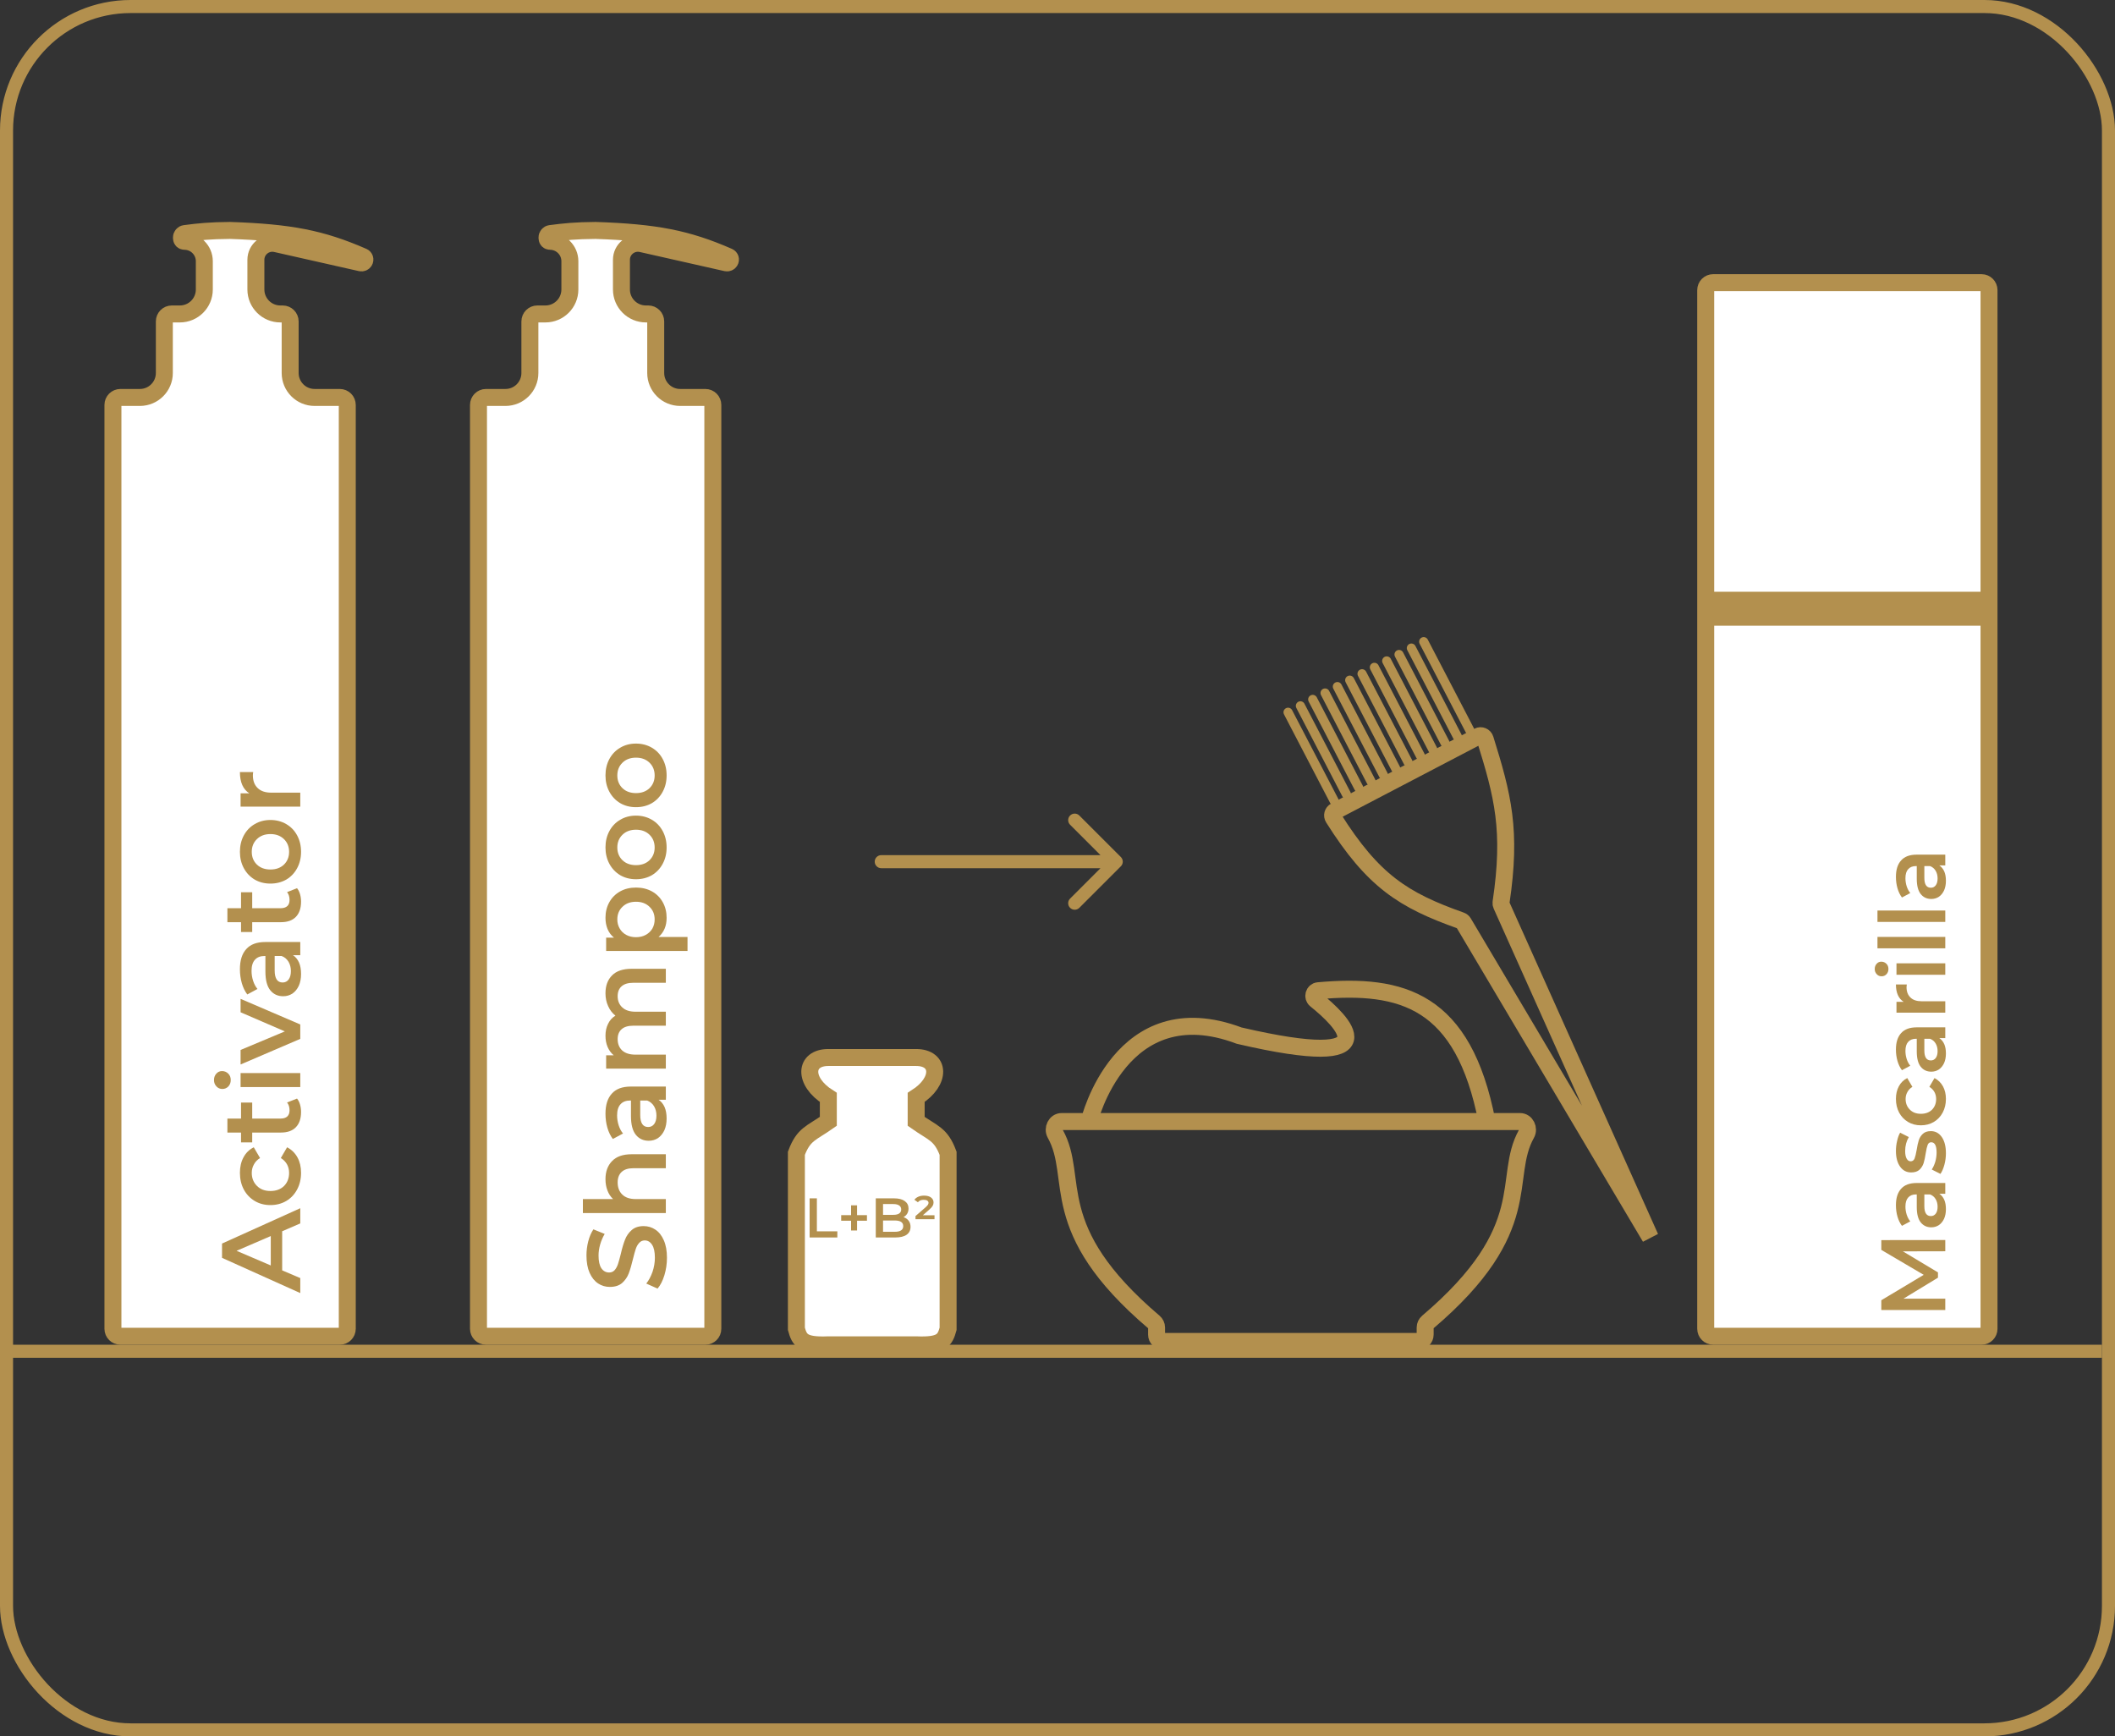<svg width="162" height="133" viewBox="0 0 162 133" fill="none" xmlns="http://www.w3.org/2000/svg">
<rect x="0" y="0" width="162" height="133" fill="#333333" stroke="none"/>
<line x1="4.37114e-08" y1="103.5" x2="161" y2="103.5" stroke="#B3904E"/>
<rect x="0.5" y="0.5" width="161" height="132" rx="9.5" stroke="#B3904E"/>
<path d="M83.421 85.904C88.807 85.904 98.874 85.904 98.874 85.904C98.874 85.904 98.874 85.904 98.874 85.904C98.875 85.904 108.42 85.904 113.894 85.904M83.421 85.904C82.593 85.904 81.875 85.904 81.322 85.904C80.865 85.904 80.607 86.449 80.827 86.843C82.733 90.247 79.936 94.081 88.396 101.272C88.514 101.373 88.588 101.523 88.588 101.677V102.223C88.588 102.514 88.827 102.75 89.123 102.75L108.627 102.75C108.922 102.75 109.161 102.514 109.161 102.223V101.677C109.161 101.523 109.235 101.372 109.353 101.272C117.813 94.081 115.017 90.247 116.922 86.843C117.142 86.449 116.884 85.904 116.427 85.904C115.78 85.904 114.907 85.904 113.894 85.904M83.421 85.904C83.421 85.904 85.826 75.902 94.915 79.324C106.88 82.108 102.733 78.15 100.775 76.58C100.508 76.366 100.631 75.918 100.972 75.887C107.417 75.307 112.089 76.607 113.894 85.904" stroke="#B3904E" stroke-width="1.3"/>
<path d="M126.403 94.781L112.098 70.676C112.054 70.601 111.983 70.543 111.9 70.514C107.492 68.952 105.168 67.476 102.128 62.65C102.012 62.467 102.078 62.223 102.269 62.123L113.231 56.393C113.437 56.285 113.69 56.39 113.759 56.612C115.112 60.957 115.8 63.588 114.974 69.119C114.963 69.19 114.973 69.264 115.002 69.329L126.403 94.781Z" stroke="#B3904E" stroke-width="1.3"/>
<line x1="98.66" y1="54.556" x2="102.185" y2="61.327" stroke="#B3904E" stroke-width="0.7" stroke-linecap="round"/>
<line x1="99.605" y1="54.064" x2="103.129" y2="60.836" stroke="#B3904E" stroke-width="0.7" stroke-linecap="round"/>
<line x1="100.549" y1="53.573" x2="104.074" y2="60.344" stroke="#B3904E" stroke-width="0.7" stroke-linecap="round"/>
<line x1="101.494" y1="53.081" x2="105.018" y2="59.853" stroke="#B3904E" stroke-width="0.7" stroke-linecap="round"/>
<line x1="102.438" y1="52.59" x2="105.963" y2="59.361" stroke="#B3904E" stroke-width="0.7" stroke-linecap="round"/>
<line x1="103.383" y1="52.098" x2="106.907" y2="58.87" stroke="#B3904E" stroke-width="0.7" stroke-linecap="round"/>
<line x1="104.327" y1="51.607" x2="107.851" y2="58.378" stroke="#B3904E" stroke-width="0.7" stroke-linecap="round"/>
<line x1="105.272" y1="51.115" x2="108.796" y2="57.887" stroke="#B3904E" stroke-width="0.7" stroke-linecap="round"/>
<line x1="106.216" y1="50.624" x2="109.74" y2="57.395" stroke="#B3904E" stroke-width="0.7" stroke-linecap="round"/>
<line x1="107.16" y1="50.132" x2="110.685" y2="56.904" stroke="#B3904E" stroke-width="0.7" stroke-linecap="round"/>
<line x1="108.105" y1="49.64" x2="111.629" y2="56.412" stroke="#B3904E" stroke-width="0.7" stroke-linecap="round"/>
<line x1="109.049" y1="49.149" x2="112.574" y2="55.921" stroke="#B3904E" stroke-width="0.7" stroke-linecap="round"/>
<path d="M67.5 65.5C67.224 65.5 67 65.724 67 66C67 66.276 67.224 66.5 67.5 66.5V65.5ZM85.854 66.354C86.049 66.158 86.049 65.842 85.854 65.646L82.672 62.465C82.476 62.269 82.16 62.269 81.965 62.465C81.769 62.66 81.769 62.976 81.965 63.172L84.793 66L81.965 68.828C81.769 69.024 81.769 69.34 81.965 69.535C82.16 69.731 82.476 69.731 82.672 69.535L85.854 66.354ZM67.5 66.5H85.5V65.5H67.5V66.5Z" fill="#B3904E"/>
<path d="M130.65 47.275H152.35V101.777C152.35 102.093 152.093 102.35 151.777 102.35H131.223C130.907 102.35 130.65 102.093 130.65 101.777V47.275ZM152.35 45.975H130.65V22.223C130.65 21.907 130.907 21.65 131.223 21.65H151.777C152.093 21.65 152.35 21.907 152.35 22.223V45.975Z" fill="white" stroke="#B3904E" stroke-width="1.3"/>
<path d="M149 95.841L145.752 95.848L148.44 97.458L148.44 97.864L145.794 99.474L149 99.474L149 100.342L144.1 100.342L144.1 99.593L147.348 97.647L144.1 95.736L144.1 94.987L149 94.98L149 95.841ZM145.22 92.312C145.22 91.762 145.353 91.342 145.619 91.052C145.88 90.758 146.277 90.612 146.809 90.612L149 90.612L149 91.438L148.545 91.438C148.708 91.545 148.834 91.699 148.923 91.9C149.007 92.096 149.049 92.334 149.049 92.614C149.049 92.894 149.002 93.138 148.909 93.349C148.811 93.558 148.678 93.722 148.51 93.838C148.337 93.951 148.144 94.007 147.929 94.007C147.593 94.007 147.325 93.883 147.124 93.635C146.919 93.383 146.816 92.989 146.816 92.453L146.816 91.487L146.76 91.487C146.499 91.487 146.298 91.566 146.158 91.725C146.018 91.879 145.948 92.109 145.948 92.418C145.948 92.627 145.981 92.835 146.046 93.04C146.111 93.241 146.202 93.412 146.319 93.552L145.682 93.894C145.533 93.698 145.418 93.463 145.339 93.188C145.26 92.912 145.22 92.621 145.22 92.312ZM148.412 92.431C148.412 92.212 148.363 92.019 148.265 91.85C148.162 91.678 148.018 91.556 147.831 91.487L147.397 91.487L147.397 92.389C147.397 92.894 147.563 93.145 147.894 93.145C148.053 93.145 148.179 93.082 148.272 92.957C148.365 92.831 148.412 92.656 148.412 92.431ZM149.049 88.334C149.049 88.637 149.009 88.933 148.93 89.222C148.851 89.512 148.75 89.743 148.629 89.915L147.964 89.579C148.076 89.412 148.167 89.211 148.237 88.978C148.302 88.74 148.335 88.506 148.335 88.278C148.335 87.755 148.197 87.493 147.922 87.493C147.791 87.493 147.7 87.561 147.649 87.697C147.598 87.827 147.549 88.04 147.502 88.334C147.455 88.641 147.402 88.894 147.341 89.09C147.28 89.281 147.175 89.449 147.026 89.594C146.872 89.734 146.66 89.803 146.389 89.803C146.034 89.803 145.752 89.656 145.542 89.362C145.327 89.064 145.22 88.662 145.22 88.159C145.22 87.902 145.25 87.645 145.311 87.388C145.367 87.132 145.444 86.922 145.542 86.758L146.207 87.094C146.02 87.412 145.927 87.769 145.927 88.165C145.927 88.422 145.967 88.618 146.046 88.754C146.121 88.884 146.221 88.95 146.347 88.95C146.487 88.95 146.587 88.879 146.648 88.74C146.704 88.595 146.758 88.373 146.809 88.075C146.856 87.776 146.909 87.531 146.97 87.34C147.031 87.148 147.133 86.985 147.278 86.85C147.423 86.71 147.628 86.639 147.894 86.639C148.244 86.639 148.524 86.791 148.734 87.094C148.944 87.398 149.049 87.811 149.049 88.334ZM149.049 84.171C149.049 84.558 148.967 84.906 148.804 85.214C148.641 85.522 148.414 85.762 148.125 85.935C147.831 86.108 147.5 86.194 147.131 86.194C146.762 86.194 146.433 86.108 146.144 85.935C145.855 85.762 145.628 85.524 145.465 85.221C145.302 84.913 145.22 84.563 145.22 84.171C145.22 83.802 145.295 83.48 145.444 83.205C145.593 82.925 145.808 82.715 146.088 82.575L146.48 83.247C146.307 83.354 146.179 83.49 146.095 83.653C146.006 83.812 145.962 83.987 145.962 84.178C145.962 84.505 146.069 84.775 146.284 84.99C146.494 85.205 146.776 85.312 147.131 85.312C147.486 85.312 147.77 85.207 147.985 84.997C148.195 84.782 148.3 84.509 148.3 84.178C148.3 83.987 148.258 83.812 148.174 83.653C148.085 83.49 147.955 83.354 147.782 83.247L148.174 82.575C148.454 82.72 148.671 82.932 148.825 83.212C148.974 83.487 149.049 83.807 149.049 84.171ZM145.22 80.391C145.22 79.84 145.353 79.42 145.619 79.131C145.88 78.837 146.277 78.69 146.809 78.69L149 78.69L149 79.516L148.545 79.516C148.708 79.623 148.834 79.777 148.923 79.978C149.007 80.174 149.049 80.412 149.049 80.692C149.049 80.972 149.002 81.217 148.909 81.427C148.811 81.637 148.678 81.8 148.51 81.917C148.337 82.029 148.144 82.085 147.929 82.085C147.593 82.085 147.325 81.961 147.124 81.714C146.919 81.462 146.816 81.067 146.816 80.531L146.816 79.565L146.76 79.565C146.499 79.565 146.298 79.644 146.158 79.803C146.018 79.957 145.948 80.188 145.948 80.496C145.948 80.706 145.981 80.913 146.046 81.119C146.111 81.319 146.202 81.49 146.319 81.63L145.682 81.973C145.533 81.777 145.418 81.541 145.339 81.266C145.26 80.99 145.22 80.699 145.22 80.391ZM148.412 80.51C148.412 80.29 148.363 80.097 148.265 79.929C148.162 79.756 148.018 79.635 147.831 79.565L147.397 79.565L147.397 80.468C147.397 80.972 147.563 81.224 147.894 81.224C148.053 81.224 148.179 81.161 148.272 81.035C148.365 80.909 148.412 80.734 148.412 80.51ZM145.808 76.734C145.416 76.482 145.22 76.038 145.22 75.404L146.053 75.404C146.039 75.478 146.032 75.546 146.032 75.607C146.032 75.947 146.132 76.213 146.333 76.405C146.529 76.596 146.814 76.692 147.187 76.692L149 76.692L149 77.567L145.262 77.567L145.262 76.734L145.808 76.734ZM145.262 74.661L145.262 73.786L149 73.786L149 74.661L145.262 74.661ZM144.646 74.22C144.646 74.379 144.597 74.512 144.499 74.619C144.396 74.727 144.27 74.78 144.121 74.78C143.972 74.78 143.848 74.727 143.75 74.619C143.647 74.512 143.596 74.379 143.596 74.22C143.596 74.062 143.645 73.929 143.743 73.821C143.836 73.714 143.955 73.66 144.1 73.66C144.254 73.66 144.385 73.714 144.492 73.821C144.595 73.924 144.646 74.057 144.646 74.22ZM143.806 72.638L143.806 71.763L149 71.763L149 72.638L143.806 72.638ZM143.806 70.615L143.806 69.74L149 69.74L149 70.615L143.806 70.615ZM145.22 67.163C145.22 66.612 145.353 66.192 145.619 65.903C145.88 65.609 146.277 65.462 146.809 65.462L149 65.462L149 66.288L148.545 66.288C148.708 66.395 148.834 66.549 148.923 66.75C149.007 66.946 149.049 67.184 149.049 67.464C149.049 67.744 149.002 67.989 148.909 68.199C148.811 68.409 148.678 68.572 148.51 68.689C148.337 68.801 148.144 68.857 147.929 68.857C147.593 68.857 147.325 68.733 147.124 68.486C146.919 68.234 146.816 67.84 146.816 67.303L146.816 66.337L146.76 66.337C146.499 66.337 146.298 66.416 146.158 66.575C146.018 66.729 145.948 66.96 145.948 67.268C145.948 67.478 145.981 67.686 146.046 67.891C146.111 68.092 146.202 68.262 146.319 68.402L145.682 68.745C145.533 68.549 145.418 68.313 145.339 68.038C145.26 67.763 145.22 67.471 145.22 67.163ZM148.412 67.282C148.412 67.063 148.363 66.869 148.265 66.701C148.162 66.528 148.018 66.407 147.831 66.337L147.397 66.337L147.397 67.24C147.397 67.744 147.563 67.996 147.894 67.996C148.053 67.996 148.179 67.933 148.272 67.807C148.365 67.681 148.412 67.506 148.412 67.282Z" fill="#B3904E"/>
<path d="M54.6 31.017V101.777C54.6 102.093 54.343 102.35 54.027 102.35H37.223C36.907 102.35 36.65 102.093 36.65 101.777V31.017C36.65 30.7 36.907 30.443 37.223 30.443H38.714C39.749 30.443 40.587 29.605 40.587 28.57V24.62C40.587 24.303 40.844 24.047 41.161 24.047H41.777C42.811 24.047 43.65 23.208 43.65 22.174V20.007C43.65 19.165 42.967 18.482 42.125 18.482C42.001 18.482 41.9 18.381 41.9 18.257V18.185C41.9 18.035 42.011 17.91 42.157 17.89C43.244 17.748 44.074 17.662 45.616 17.65C50.209 17.807 52.608 18.262 55.811 19.662C55.936 19.717 55.996 19.879 55.912 20.015C55.854 20.109 55.742 20.156 55.634 20.132L49.139 18.666C48.35 18.488 47.6 19.088 47.6 19.897V22.174C47.6 23.208 48.439 24.047 49.473 24.047H49.652C49.968 24.047 50.225 24.303 50.225 24.62V28.57C50.225 29.605 51.064 30.443 52.098 30.443H54.027C54.343 30.443 54.6 30.7 54.6 31.017Z" fill="white" stroke="#B3904E" stroke-width="1.3"/>
<path d="M51.086 96.337C51.086 96.8 51.02 97.248 50.889 97.681C50.757 98.11 50.583 98.449 50.366 98.7L49.502 98.315C49.696 98.07 49.855 97.77 49.981 97.416C50.101 97.056 50.161 96.697 50.161 96.337C50.161 95.892 50.09 95.561 49.947 95.344C49.804 95.121 49.616 95.01 49.382 95.01C49.211 95.01 49.071 95.073 48.962 95.198C48.848 95.318 48.76 95.472 48.697 95.661C48.634 95.849 48.563 96.106 48.483 96.431C48.374 96.888 48.266 97.259 48.157 97.544C48.049 97.824 47.881 98.067 47.652 98.272C47.418 98.472 47.104 98.572 46.71 98.572C46.379 98.572 46.08 98.483 45.811 98.306C45.538 98.124 45.321 97.853 45.161 97.493C45.001 97.128 44.921 96.683 44.921 96.157C44.921 95.792 44.967 95.433 45.058 95.079C45.149 94.725 45.281 94.419 45.452 94.162L46.317 94.513C46.163 94.776 46.045 95.05 45.966 95.335C45.886 95.621 45.846 95.898 45.846 96.166C45.846 96.606 45.92 96.934 46.068 97.151C46.217 97.362 46.414 97.467 46.659 97.467C46.83 97.467 46.97 97.407 47.079 97.288C47.187 97.162 47.273 97.005 47.336 96.817C47.398 96.628 47.47 96.371 47.55 96.046C47.652 95.601 47.761 95.236 47.875 94.95C47.983 94.665 48.152 94.422 48.38 94.222C48.608 94.017 48.917 93.914 49.305 93.914C49.636 93.914 49.935 94.005 50.204 94.188C50.472 94.365 50.686 94.636 50.846 95.002C51.006 95.367 51.086 95.812 51.086 96.337ZM46.377 90.319C46.377 89.742 46.545 89.28 46.882 88.932C47.218 88.584 47.718 88.41 48.38 88.41L51 88.41L51 89.48L48.517 89.48C48.117 89.48 47.818 89.574 47.618 89.762C47.413 89.951 47.31 90.219 47.31 90.567C47.31 90.961 47.43 91.272 47.669 91.501C47.903 91.729 48.243 91.843 48.688 91.843L51 91.843L51 92.913L44.647 92.913L44.647 91.843L46.959 91.843C46.77 91.666 46.628 91.449 46.531 91.192C46.428 90.93 46.377 90.639 46.377 90.319ZM46.377 85.305C46.377 84.632 46.539 84.118 46.865 83.764C47.184 83.404 47.669 83.225 48.32 83.225L51 83.225L51 84.235L50.444 84.235C50.643 84.366 50.797 84.555 50.906 84.8C51.009 85.04 51.06 85.331 51.06 85.674C51.06 86.016 51.003 86.316 50.889 86.573C50.769 86.829 50.606 87.029 50.401 87.172C50.19 87.309 49.953 87.377 49.69 87.377C49.279 87.377 48.951 87.226 48.705 86.924C48.454 86.615 48.329 86.133 48.329 85.477L48.329 84.295L48.26 84.295C47.941 84.295 47.695 84.392 47.524 84.586C47.353 84.775 47.267 85.057 47.267 85.434C47.267 85.691 47.307 85.945 47.387 86.196C47.467 86.441 47.578 86.65 47.721 86.821L46.942 87.24C46.759 87.001 46.619 86.712 46.522 86.376C46.425 86.039 46.377 85.682 46.377 85.305ZM50.281 85.451C50.281 85.183 50.221 84.946 50.101 84.74C49.975 84.529 49.798 84.381 49.57 84.295L49.039 84.295L49.039 85.4C49.039 86.016 49.242 86.324 49.647 86.324C49.841 86.324 49.995 86.247 50.11 86.093C50.224 85.939 50.281 85.725 50.281 85.451ZM46.377 76.08C46.377 75.504 46.545 75.047 46.882 74.71C47.213 74.374 47.712 74.205 48.38 74.205L51 74.205L51 75.276L48.517 75.276C48.117 75.276 47.818 75.364 47.618 75.541C47.413 75.718 47.31 75.972 47.31 76.303C47.31 76.663 47.43 76.951 47.669 77.168C47.903 77.385 48.24 77.493 48.68 77.493L51 77.493L51 78.563L48.517 78.563C48.117 78.563 47.818 78.652 47.618 78.829C47.413 79.006 47.31 79.26 47.31 79.591C47.31 79.956 47.427 80.247 47.661 80.464C47.895 80.675 48.234 80.781 48.68 80.781L51 80.781L51 81.851L46.428 81.851L46.428 80.832L47.01 80.832C46.805 80.661 46.648 80.447 46.539 80.19C46.431 79.933 46.377 79.648 46.377 79.334C46.377 78.992 46.442 78.689 46.574 78.426C46.699 78.158 46.887 77.947 47.139 77.793C46.899 77.605 46.713 77.362 46.582 77.065C46.445 76.768 46.377 76.44 46.377 76.08ZM46.377 70.303C46.377 69.858 46.474 69.461 46.668 69.113C46.862 68.759 47.136 68.483 47.49 68.283C47.843 68.083 48.252 67.983 48.714 67.983C49.176 67.983 49.587 68.083 49.947 68.283C50.301 68.483 50.575 68.759 50.769 69.113C50.963 69.461 51.06 69.858 51.06 70.303C51.06 70.92 50.854 71.408 50.444 71.767L52.661 71.767L52.661 72.838L46.428 72.838L46.428 71.819L47.027 71.819C46.81 71.642 46.648 71.425 46.539 71.168C46.431 70.906 46.377 70.617 46.377 70.303ZM50.144 70.423C50.144 70.029 50.013 69.707 49.75 69.456C49.487 69.199 49.142 69.07 48.714 69.07C48.286 69.07 47.941 69.199 47.678 69.456C47.415 69.707 47.284 70.029 47.284 70.423C47.284 70.68 47.344 70.911 47.464 71.117C47.578 71.322 47.744 71.485 47.961 71.605C48.177 71.725 48.428 71.785 48.714 71.785C48.999 71.785 49.251 71.725 49.467 71.605C49.684 71.485 49.853 71.322 49.973 71.117C50.087 70.911 50.144 70.68 50.144 70.423ZM51.06 64.913C51.06 65.376 50.96 65.792 50.76 66.163C50.56 66.534 50.284 66.825 49.93 67.037C49.57 67.242 49.165 67.345 48.714 67.345C48.263 67.345 47.861 67.242 47.507 67.037C47.153 66.825 46.876 66.534 46.676 66.163C46.476 65.792 46.377 65.376 46.377 64.913C46.377 64.445 46.476 64.026 46.676 63.655C46.876 63.284 47.153 62.995 47.507 62.79C47.861 62.579 48.263 62.473 48.714 62.473C49.165 62.473 49.57 62.579 49.93 62.79C50.284 62.995 50.56 63.284 50.76 63.655C50.96 64.026 51.06 64.445 51.06 64.913ZM50.144 64.913C50.144 64.519 50.013 64.194 49.75 63.937C49.487 63.68 49.142 63.552 48.714 63.552C48.286 63.552 47.941 63.68 47.678 63.937C47.415 64.194 47.284 64.519 47.284 64.913C47.284 65.307 47.415 65.632 47.678 65.889C47.941 66.14 48.286 66.266 48.714 66.266C49.142 66.266 49.487 66.14 49.75 65.889C50.013 65.632 50.144 65.307 50.144 64.913ZM51.06 59.395C51.06 59.857 50.96 60.274 50.76 60.645C50.56 61.016 50.284 61.307 49.93 61.518C49.57 61.724 49.165 61.826 48.714 61.826C48.263 61.826 47.861 61.724 47.507 61.518C47.153 61.307 46.876 61.016 46.676 60.645C46.476 60.274 46.377 59.857 46.377 59.395C46.377 58.927 46.476 58.507 46.676 58.136C46.876 57.765 47.153 57.477 47.507 57.271C47.861 57.06 48.263 56.955 48.714 56.955C49.165 56.955 49.57 57.06 49.93 57.271C50.284 57.477 50.56 57.765 50.76 58.136C50.96 58.507 51.06 58.927 51.06 59.395ZM50.144 59.395C50.144 59.001 50.013 58.675 49.75 58.419C49.487 58.162 49.142 58.033 48.714 58.033C48.286 58.033 47.941 58.162 47.678 58.419C47.415 58.675 47.284 59.001 47.284 59.395C47.284 59.789 47.415 60.114 47.678 60.371C47.941 60.622 48.286 60.748 48.714 60.748C49.142 60.748 49.487 60.622 49.75 60.371C50.013 60.114 50.144 59.789 50.144 59.395Z" fill="#B3904E"/>
<path d="M26.6 31.017V101.777C26.6 102.093 26.343 102.35 26.027 102.35H9.223C8.907 102.35 8.65 102.093 8.65 101.777V31.017C8.65 30.7 8.907 30.443 9.223 30.443H10.714C11.749 30.443 12.588 29.605 12.588 28.57V24.62C12.588 24.303 12.844 24.047 13.161 24.047H13.777C14.811 24.047 15.65 23.208 15.65 22.174V20.007C15.65 19.165 14.967 18.482 14.125 18.482C14.001 18.482 13.9 18.381 13.9 18.257V18.185C13.9 18.035 14.011 17.91 14.157 17.89C15.244 17.748 16.074 17.662 17.616 17.65C22.209 17.807 24.608 18.262 27.811 19.662C27.936 19.717 27.996 19.879 27.912 20.015C27.854 20.109 27.742 20.156 27.634 20.132L21.139 18.666C20.35 18.488 19.6 19.088 19.6 19.897V22.174C19.6 23.208 20.439 24.047 21.473 24.047H21.652C21.968 24.047 22.225 24.303 22.225 24.62V28.57C22.225 29.605 23.064 30.443 24.098 30.443H26.027C26.343 30.443 26.6 30.7 26.6 31.017Z" fill="white" stroke="#B3904E" stroke-width="1.3"/>
<path d="M21.613 94.308L21.613 97.305L23 97.895L23 99.043L17.007 96.346L17.007 95.25L23 92.544L23 93.709L21.613 94.308ZM20.74 94.676L18.12 95.806L20.74 96.928L20.74 94.676ZM23.06 89.829C23.06 90.303 22.96 90.728 22.76 91.105C22.561 91.481 22.284 91.775 21.93 91.987C21.57 92.198 21.165 92.303 20.714 92.303C20.263 92.303 19.861 92.198 19.507 91.987C19.153 91.775 18.876 91.484 18.676 91.113C18.476 90.737 18.377 90.308 18.377 89.829C18.377 89.378 18.468 88.984 18.651 88.647C18.833 88.305 19.096 88.048 19.438 87.877L19.918 88.699C19.706 88.83 19.549 88.996 19.447 89.195C19.338 89.389 19.284 89.603 19.284 89.838C19.284 90.237 19.415 90.568 19.678 90.831C19.935 91.093 20.28 91.225 20.714 91.225C21.148 91.225 21.496 91.096 21.759 90.839C22.015 90.577 22.144 90.243 22.144 89.838C22.144 89.603 22.092 89.389 21.99 89.195C21.881 88.996 21.721 88.83 21.51 88.699L21.99 87.877C22.332 88.054 22.598 88.313 22.786 88.656C22.969 88.993 23.06 89.384 23.06 89.829ZM22.752 84.145C22.854 84.27 22.931 84.424 22.983 84.607C23.034 84.784 23.06 84.972 23.06 85.172C23.06 85.674 22.929 86.063 22.666 86.337C22.404 86.611 22.021 86.748 21.519 86.748L19.318 86.748L19.318 87.501L18.462 87.501L18.462 86.748L17.418 86.748L17.418 85.677L18.462 85.677L18.462 84.453L19.318 84.453L19.318 85.677L21.493 85.677C21.716 85.677 21.887 85.623 22.007 85.515C22.121 85.406 22.178 85.249 22.178 85.044C22.178 84.804 22.115 84.604 21.99 84.444L22.752 84.145ZM18.428 83.264L18.428 82.194L23 82.194L23 83.264L18.428 83.264ZM17.674 82.725C17.674 82.919 17.614 83.082 17.495 83.213C17.369 83.344 17.215 83.41 17.032 83.41C16.85 83.41 16.698 83.344 16.578 83.213C16.453 83.082 16.39 82.919 16.39 82.725C16.39 82.531 16.45 82.368 16.57 82.237C16.684 82.106 16.83 82.04 17.007 82.04C17.195 82.04 17.355 82.106 17.486 82.237C17.612 82.362 17.674 82.525 17.674 82.725ZM18.428 76.508L23 78.469L23 79.573L18.428 81.534L18.428 80.421L21.818 79L18.428 77.536L18.428 76.508ZM18.377 74.235C18.377 73.561 18.539 73.048 18.865 72.694C19.184 72.334 19.669 72.154 20.32 72.154L23 72.154L23 73.165L22.444 73.165C22.643 73.296 22.797 73.484 22.906 73.73C23.009 73.969 23.06 74.261 23.06 74.603C23.06 74.946 23.003 75.245 22.889 75.502C22.769 75.759 22.606 75.959 22.401 76.101C22.189 76.238 21.953 76.307 21.69 76.307C21.279 76.307 20.951 76.156 20.705 75.853C20.454 75.545 20.329 75.063 20.329 74.406L20.329 73.225L20.26 73.225C19.941 73.225 19.695 73.322 19.524 73.516C19.353 73.704 19.267 73.987 19.267 74.363C19.267 74.62 19.307 74.874 19.387 75.125C19.467 75.371 19.578 75.579 19.721 75.75L18.942 76.17C18.759 75.93 18.619 75.642 18.522 75.305C18.425 74.968 18.377 74.612 18.377 74.235ZM22.281 74.38C22.281 74.112 22.221 73.875 22.101 73.67C21.975 73.459 21.799 73.31 21.57 73.225L21.039 73.225L21.039 74.329C21.039 74.946 21.242 75.254 21.647 75.254C21.841 75.254 21.995 75.177 22.11 75.023C22.224 74.868 22.281 74.654 22.281 74.38ZM22.752 68.032C22.854 68.158 22.931 68.312 22.983 68.495C23.034 68.672 23.06 68.86 23.06 69.06C23.06 69.562 22.929 69.95 22.666 70.224C22.404 70.498 22.021 70.635 21.519 70.635L19.318 70.635L19.318 71.389L18.462 71.389L18.462 70.635L17.418 70.635L17.418 69.565L18.462 69.565L18.462 68.341L19.318 68.341L19.318 69.565L21.493 69.565C21.716 69.565 21.887 69.511 22.007 69.402C22.121 69.294 22.178 69.137 22.178 68.931C22.178 68.692 22.115 68.492 21.99 68.332L22.752 68.032ZM23.06 65.248C23.06 65.71 22.96 66.127 22.76 66.498C22.561 66.869 22.284 67.16 21.93 67.371C21.57 67.576 21.165 67.679 20.714 67.679C20.263 67.679 19.861 67.576 19.507 67.371C19.153 67.16 18.876 66.869 18.676 66.498C18.476 66.127 18.377 65.71 18.377 65.248C18.377 64.78 18.476 64.36 18.676 63.989C18.876 63.618 19.153 63.33 19.507 63.124C19.861 62.913 20.263 62.807 20.714 62.807C21.165 62.807 21.57 62.913 21.93 63.124C22.284 63.33 22.561 63.618 22.76 63.989C22.96 64.36 23.06 64.78 23.06 65.248ZM22.144 65.248C22.144 64.854 22.012 64.528 21.75 64.272C21.487 64.015 21.142 63.886 20.714 63.886C20.286 63.886 19.941 64.015 19.678 64.272C19.415 64.528 19.284 64.854 19.284 65.248C19.284 65.641 19.415 65.967 19.678 66.224C19.941 66.475 20.286 66.6 20.714 66.6C21.142 66.6 21.487 66.475 21.75 66.224C22.012 65.967 22.144 65.641 22.144 65.248ZM19.096 60.765C18.616 60.457 18.377 59.915 18.377 59.138L19.395 59.138C19.378 59.23 19.37 59.312 19.37 59.387C19.37 59.803 19.492 60.129 19.738 60.363C19.978 60.597 20.326 60.714 20.782 60.714L23 60.714L23 61.784L18.428 61.784L18.428 60.765L19.096 60.765Z" fill="#B3904E"/>
<path d="M70.174 84.056C72.125 82.822 72.008 81 70.174 81H67.116H66.504H63.446C61.612 81 61.494 82.822 63.446 84.056V85.89C62.132 86.817 61.559 86.847 61 88.336V101.784C61.241 102.656 61.479 103.088 63.446 103.007H66.504H67.116H70.174C72.141 103.088 72.379 102.656 72.62 101.784V88.336C72.061 86.847 71.488 86.817 70.174 85.89V84.056Z" fill="white"/>
<path d="M66.504 81H70.174C72.008 81 72.125 82.822 70.174 84.056V85.89C71.488 86.817 72.061 86.847 72.62 88.336V101.784C72.379 102.656 72.141 103.088 70.174 103.007H66.504M67.116 81H63.446C61.612 81 61.494 82.822 63.446 84.056V85.89C62.132 86.817 61.559 86.847 61 88.336V101.784C61.241 102.656 61.479 103.088 63.446 103.007H67.116" stroke="#B3904E" stroke-width="1.3"/>
<path d="M62.014 91.788H62.57V94.314L64.137 94.314V94.785H62.014V91.788ZM66.405 93.501H65.647V94.25H65.189V93.501H64.431V93.073H65.189V92.324H65.647V93.073H66.405V93.501ZM69.204 93.227C69.37 93.281 69.501 93.372 69.598 93.501C69.695 93.626 69.743 93.783 69.743 93.972C69.743 94.231 69.644 94.433 69.444 94.575C69.244 94.715 68.953 94.785 68.57 94.785H67.081L67.081 91.788H68.485C68.839 91.788 69.111 91.858 69.302 91.998C69.494 92.135 69.589 92.325 69.589 92.568C69.589 92.716 69.555 92.847 69.487 92.962C69.418 93.076 69.324 93.164 69.204 93.227ZM67.637 92.225V93.051H68.425C68.619 93.051 68.767 93.017 68.87 92.949C68.976 92.877 69.028 92.775 69.028 92.64C69.028 92.503 68.976 92.401 68.87 92.332C68.767 92.261 68.619 92.225 68.425 92.225H67.637ZM68.536 94.349C68.967 94.349 69.183 94.204 69.183 93.916C69.183 93.628 68.967 93.484 68.536 93.484H67.637V94.349H68.536ZM71.579 93.081V93.385H70.123V93.145L70.89 92.478C70.978 92.398 71.038 92.334 71.07 92.285C71.104 92.234 71.121 92.182 71.121 92.131C71.121 92.062 71.09 92.007 71.027 91.964C70.967 91.921 70.875 91.9 70.753 91.9C70.656 91.9 70.569 91.915 70.492 91.947C70.415 91.978 70.353 92.025 70.308 92.088L70.038 91.895C70.112 91.796 70.212 91.719 70.337 91.664C70.463 91.607 70.611 91.579 70.783 91.579C71.008 91.579 71.185 91.627 71.314 91.724C71.442 91.821 71.506 91.948 71.506 92.105C71.506 92.197 71.483 92.282 71.438 92.362C71.395 92.442 71.308 92.539 71.177 92.653L70.689 93.081H71.579Z" fill="#B3904E"/>
</svg>
